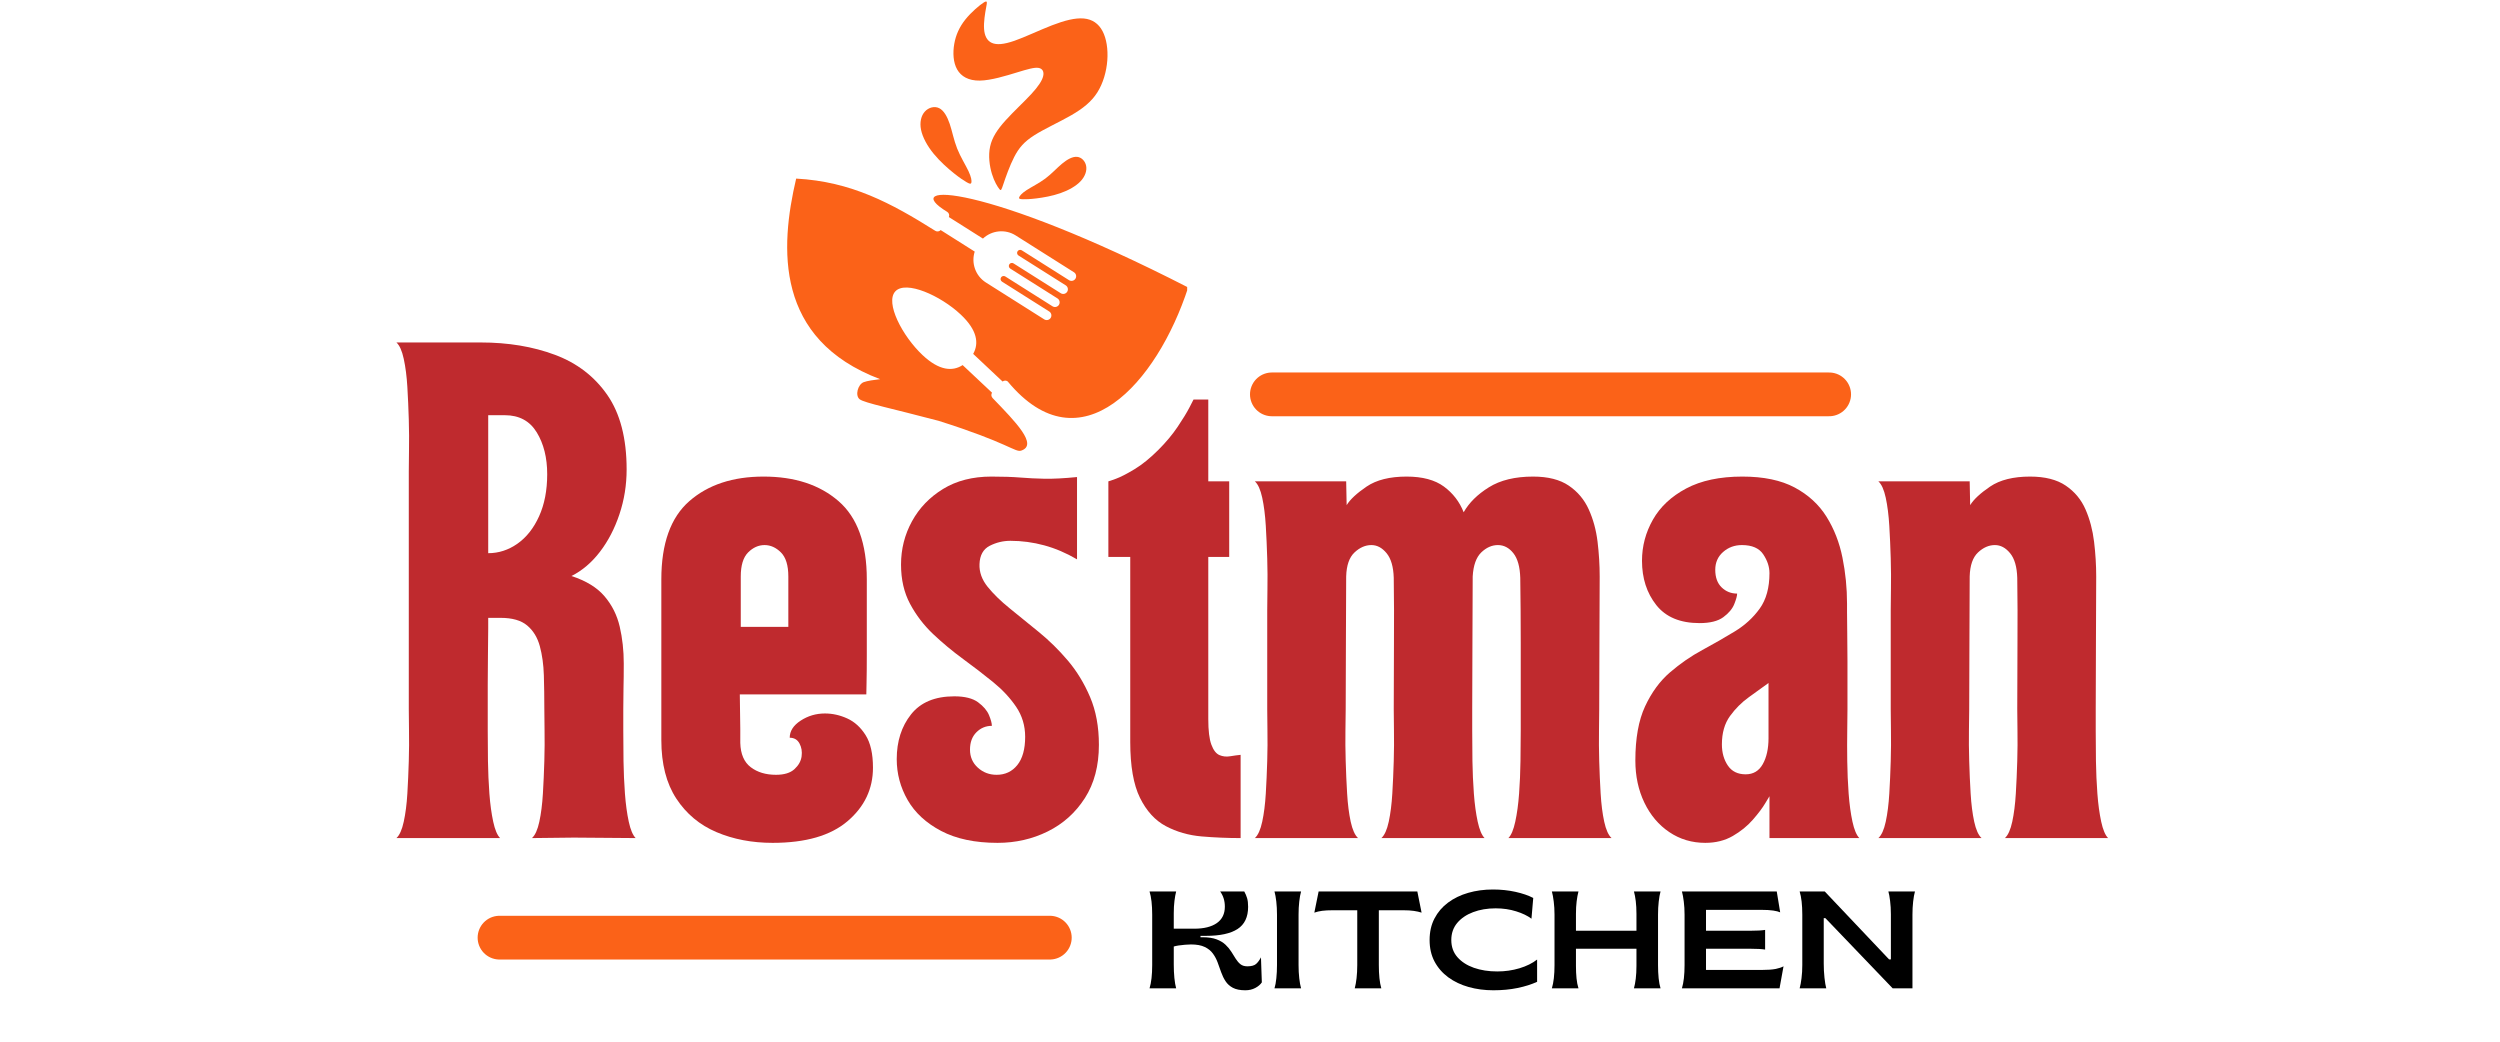 <svg xmlns="http://www.w3.org/2000/svg" xmlns:xlink="http://www.w3.org/1999/xlink" width="1200" zoomAndPan="magnify" viewBox="0 0 900 375" height="500" preserveAspectRatio="xMidYMid meet" version="1.0"><defs><g/><clipPath id="888da223d3"><path d="M 283 64 L 427.379 64 L 427.379 163 L 283 163 Z M 283 64 " clip-rule="nonzero"/></clipPath></defs><g fill="#bf2a2e" fill-opacity="1"><g transform="translate(137.57, 301.709)"><g><path d="M 42.469 0 L 5.141 0 C 6.273 -1.031 7.156 -3 7.781 -5.906 C 8.414 -8.82 8.848 -12.191 9.078 -16.016 C 9.305 -19.836 9.477 -23.742 9.594 -27.734 C 9.707 -31.734 9.734 -35.391 9.672 -38.703 C 9.617 -42.016 9.594 -44.582 9.594 -46.406 L 9.594 -132.016 C 9.594 -133.848 9.617 -136.414 9.672 -139.719 C 9.734 -143.031 9.707 -146.68 9.594 -150.672 C 9.477 -154.672 9.305 -158.582 9.078 -162.406 C 8.848 -166.238 8.414 -169.609 7.781 -172.516 C 7.156 -175.43 6.273 -177.398 5.141 -178.422 L 35.453 -178.422 C 45.379 -178.422 54.305 -176.938 62.234 -173.969 C 70.172 -171 76.453 -166.176 81.078 -159.5 C 85.703 -152.82 88.016 -143.891 88.016 -132.703 C 88.016 -127.109 87.156 -121.742 85.438 -116.609 C 83.727 -111.473 81.391 -106.961 78.422 -103.078 C 75.453 -99.203 72.031 -96.289 68.156 -94.344 C 73.406 -92.633 77.367 -90.207 80.047 -87.062 C 82.734 -83.926 84.562 -80.273 85.531 -76.109 C 86.5 -71.941 86.984 -67.52 86.984 -62.844 C 86.984 -59.301 86.953 -56.391 86.891 -54.109 C 86.836 -51.828 86.812 -49.258 86.812 -46.406 C 86.812 -44.582 86.812 -42.016 86.812 -38.703 C 86.812 -35.391 86.836 -31.734 86.891 -27.734 C 86.953 -23.742 87.125 -19.836 87.406 -16.016 C 87.695 -12.191 88.156 -8.82 88.781 -5.906 C 89.414 -3 90.242 -1.031 91.266 0 L 69 -0.172 L 53.938 0 C 55.082 -1.031 55.969 -3 56.594 -5.906 C 57.219 -8.82 57.645 -12.191 57.875 -16.016 C 58.102 -19.836 58.273 -23.742 58.391 -27.734 C 58.504 -31.734 58.531 -35.391 58.469 -38.703 C 58.414 -42.016 58.391 -44.582 58.391 -46.406 C 58.391 -50.625 58.332 -54.676 58.219 -58.562 C 58.102 -62.445 57.617 -65.957 56.766 -69.094 C 55.91 -72.227 54.395 -74.707 52.219 -76.531 C 50.051 -78.363 46.859 -79.281 42.641 -79.281 L 38.188 -79.281 C 38.188 -79.281 38.188 -78.023 38.188 -75.516 C 38.188 -73.004 38.156 -69.891 38.094 -66.172 C 38.039 -62.461 38.016 -58.812 38.016 -55.219 C 38.016 -51.625 38.016 -48.688 38.016 -46.406 C 38.016 -44.582 38.016 -42.016 38.016 -38.703 C 38.016 -35.391 38.039 -31.734 38.094 -27.734 C 38.156 -23.742 38.328 -19.836 38.609 -16.016 C 38.898 -12.191 39.359 -8.82 39.984 -5.906 C 40.609 -3 41.438 -1.031 42.469 0 Z M 44.172 -152.234 L 38.188 -152.234 L 38.188 -102.562 C 41.957 -102.562 45.469 -103.703 48.719 -105.984 C 51.969 -108.273 54.562 -111.562 56.5 -115.844 C 58.445 -120.125 59.422 -125.176 59.422 -131 C 59.422 -136.938 58.164 -141.957 55.656 -146.062 C 53.145 -150.176 49.316 -152.234 44.172 -152.234 Z M 44.172 -152.234 "/></g></g></g><g fill="#bf2a2e" fill-opacity="1"><g transform="translate(232.081, 301.709)"><g><path d="M 6 -93.156 C 6 -106.051 9.363 -115.438 16.094 -121.312 C 22.832 -127.195 31.738 -130.141 42.812 -130.141 C 54 -130.141 62.988 -127.195 69.781 -121.312 C 76.57 -115.438 79.969 -106.051 79.969 -93.156 L 79.969 -80.141 C 79.969 -75.234 79.969 -70.609 79.969 -66.266 C 79.969 -61.93 79.938 -58.422 79.875 -55.734 C 79.82 -53.055 79.797 -51.719 79.797 -51.719 L 34.25 -51.719 C 34.25 -50.227 34.273 -48.344 34.328 -46.062 C 34.391 -43.781 34.422 -41.523 34.422 -39.297 C 34.422 -37.066 34.422 -35.383 34.422 -34.25 C 34.535 -30.25 35.789 -27.336 38.188 -25.516 C 40.582 -23.691 43.609 -22.781 47.266 -22.781 C 50.234 -22.781 52.457 -23.461 53.938 -24.828 C 55.426 -26.203 56.281 -27.742 56.5 -29.453 C 56.727 -31.16 56.473 -32.695 55.734 -34.062 C 54.992 -35.438 53.82 -36.125 52.219 -36.125 C 52.219 -38.52 53.531 -40.57 56.156 -42.281 C 58.789 -44 61.703 -44.859 64.891 -44.859 C 67.629 -44.859 70.312 -44.258 72.938 -43.062 C 75.57 -41.863 77.77 -39.863 79.531 -37.062 C 81.301 -34.27 82.188 -30.363 82.188 -25.344 C 82.188 -17.695 79.133 -11.273 73.031 -6.078 C 66.926 -0.879 57.938 1.719 46.062 1.719 C 38.645 1.719 31.91 0.43 25.859 -2.141 C 19.805 -4.711 14.984 -8.738 11.391 -14.219 C 7.797 -19.695 6 -26.719 6 -35.281 Z M 34.594 -94.172 L 34.594 -76.031 L 51.719 -76.031 L 51.719 -94.172 C 51.719 -98.172 50.832 -101.055 49.062 -102.828 C 47.289 -104.598 45.32 -105.484 43.156 -105.484 C 40.977 -105.484 39.004 -104.598 37.234 -102.828 C 35.473 -101.055 34.594 -98.172 34.594 -94.172 Z M 34.594 -94.172 "/></g></g></g><g fill="#bf2a2e" fill-opacity="1"><g transform="translate(319.401, 301.709)"><g><path d="M 39.719 1.719 C 31.613 1.719 24.848 0.289 19.422 -2.562 C 14.004 -5.414 9.984 -9.125 7.359 -13.688 C 4.734 -18.258 3.422 -23.172 3.422 -28.422 C 3.422 -34.816 5.133 -40.18 8.562 -44.516 C 11.988 -48.859 17.18 -51.031 24.141 -51.031 C 27.91 -51.031 30.766 -50.316 32.703 -48.891 C 34.641 -47.461 35.953 -45.922 36.641 -44.266 C 37.328 -42.609 37.672 -41.32 37.672 -40.406 C 35.504 -40.406 33.648 -39.633 32.109 -38.094 C 30.566 -36.551 29.797 -34.469 29.797 -31.844 C 29.797 -29.219 30.738 -27.051 32.625 -25.344 C 34.508 -23.633 36.766 -22.781 39.391 -22.781 C 42.461 -22.781 44.941 -23.945 46.828 -26.281 C 48.711 -28.625 49.656 -32.02 49.656 -36.469 C 49.656 -40.469 48.57 -44.066 46.406 -47.266 C 44.238 -50.461 41.469 -53.43 38.094 -56.172 C 34.727 -58.91 31.133 -61.676 27.312 -64.469 C 23.488 -67.27 19.891 -70.266 16.516 -73.453 C 13.148 -76.648 10.383 -80.273 8.219 -84.328 C 6.051 -88.379 4.969 -93.086 4.969 -98.453 C 4.969 -104.047 6.281 -109.238 8.906 -114.031 C 11.531 -118.832 15.266 -122.719 20.109 -125.688 C 24.961 -128.656 30.758 -130.141 37.5 -130.141 C 41.613 -130.141 45.066 -130.023 47.859 -129.797 C 50.66 -129.566 53.598 -129.422 56.672 -129.359 C 59.754 -129.305 63.641 -129.508 68.328 -129.969 L 68.328 -100.344 C 64.441 -102.625 60.5 -104.305 56.5 -105.391 C 52.508 -106.473 48.457 -107.016 44.344 -107.016 C 41.719 -107.016 39.234 -106.414 36.891 -105.219 C 34.555 -104.02 33.332 -101.82 33.219 -98.625 C 33.102 -95.77 34.07 -93.055 36.125 -90.484 C 38.188 -87.922 40.844 -85.328 44.094 -82.703 C 47.344 -80.078 50.82 -77.25 54.531 -74.219 C 58.25 -71.195 61.734 -67.773 64.984 -63.953 C 68.234 -60.129 70.914 -55.734 73.031 -50.766 C 75.145 -45.805 76.203 -40.07 76.203 -33.562 C 76.203 -26.031 74.516 -19.633 71.141 -14.375 C 67.773 -9.125 63.32 -5.129 57.781 -2.391 C 52.25 0.348 46.227 1.719 39.719 1.719 Z M 39.719 1.719 "/></g></g></g><g fill="#bf2a2e" fill-opacity="1"><g transform="translate(395.592, 301.709)"><g><path d="M 11.297 -101.203 L 3.422 -101.203 L 3.422 -128.422 C 3.535 -128.422 4.445 -128.734 6.156 -129.359 C 7.875 -129.992 10.102 -131.141 12.844 -132.797 C 15.582 -134.453 18.438 -136.766 21.406 -139.734 C 24.145 -142.473 26.457 -145.238 28.344 -148.031 C 30.227 -150.832 31.656 -153.172 32.625 -155.047 C 33.594 -156.93 34.078 -157.875 34.078 -157.875 L 39.391 -157.875 L 39.391 -128.422 L 46.922 -128.422 L 46.922 -101.203 L 39.391 -101.203 L 39.391 -42.812 C 39.391 -38.695 39.758 -35.641 40.5 -33.641 C 41.238 -31.648 42.207 -30.395 43.406 -29.875 C 44.602 -29.363 45.883 -29.223 47.25 -29.453 C 48.625 -29.68 49.883 -29.852 51.031 -29.969 L 51.031 0 C 46.344 0 41.66 -0.195 36.984 -0.594 C 32.305 -1 28.023 -2.227 24.141 -4.281 C 20.266 -6.332 17.156 -9.727 14.812 -14.469 C 12.469 -19.207 11.297 -25.914 11.297 -34.594 Z M 11.297 -101.203 "/></g></g></g><g fill="#bf2a2e" fill-opacity="1"><g transform="translate(448.326, 301.709)"><g><path d="M 40.578 0 L 3.422 0 C 4.566 -1.031 5.453 -3 6.078 -5.906 C 6.703 -8.82 7.129 -12.191 7.359 -16.016 C 7.586 -19.836 7.758 -23.742 7.875 -27.734 C 7.988 -31.734 8.016 -35.391 7.953 -38.703 C 7.898 -42.016 7.875 -44.582 7.875 -46.406 L 7.875 -82.016 C 7.875 -83.848 7.898 -86.414 7.953 -89.719 C 8.016 -93.031 7.988 -96.68 7.875 -100.672 C 7.758 -104.672 7.586 -108.582 7.359 -112.406 C 7.129 -116.238 6.703 -119.609 6.078 -122.516 C 5.453 -125.43 4.566 -127.398 3.422 -128.422 L 36.297 -128.422 L 36.469 -119.859 C 37.727 -121.922 40.125 -124.148 43.656 -126.547 C 47.195 -128.941 51.992 -130.141 58.047 -130.141 C 63.754 -130.141 68.234 -128.941 71.484 -126.547 C 74.742 -124.148 77.113 -121.066 78.594 -117.297 C 80.531 -120.723 83.555 -123.719 87.672 -126.281 C 91.785 -128.852 97.094 -130.141 103.594 -130.141 C 108.957 -130.141 113.238 -129.051 116.438 -126.875 C 119.633 -124.707 122.031 -121.852 123.625 -118.312 C 125.227 -114.781 126.285 -110.898 126.797 -106.672 C 127.305 -102.453 127.562 -98.285 127.562 -94.172 C 127.562 -86.18 127.531 -78.219 127.469 -70.281 C 127.414 -62.352 127.391 -54.395 127.391 -46.406 C 127.391 -44.582 127.363 -42.016 127.312 -38.703 C 127.258 -35.391 127.285 -31.734 127.391 -27.734 C 127.504 -23.742 127.676 -19.836 127.906 -16.016 C 128.133 -12.191 128.562 -8.82 129.188 -5.906 C 129.82 -3 130.707 -1.031 131.844 0 L 94.688 0 C 95.719 -1.031 96.547 -3 97.172 -5.906 C 97.805 -8.82 98.266 -12.191 98.547 -16.016 C 98.828 -19.836 98.992 -23.742 99.047 -27.734 C 99.109 -31.734 99.141 -35.391 99.141 -38.703 C 99.141 -42.016 99.141 -44.582 99.141 -46.406 C 99.141 -54.395 99.141 -62.328 99.141 -70.203 C 99.141 -78.078 99.082 -85.898 98.969 -93.672 C 98.852 -97.66 98.023 -100.625 96.484 -102.562 C 94.941 -104.508 93.086 -105.484 90.922 -105.484 C 88.754 -105.484 86.754 -104.598 84.922 -102.828 C 83.098 -101.055 82.07 -98.172 81.844 -94.172 C 81.844 -86.18 81.812 -78.219 81.75 -70.281 C 81.695 -62.352 81.672 -54.395 81.672 -46.406 C 81.672 -44.582 81.672 -42.016 81.672 -38.703 C 81.672 -35.391 81.695 -31.734 81.75 -27.734 C 81.812 -23.742 81.984 -19.836 82.266 -16.016 C 82.555 -12.191 83.016 -8.82 83.641 -5.906 C 84.273 -3 85.102 -1.031 86.125 0 L 48.969 0 C 50.113 -1.031 51 -3 51.625 -5.906 C 52.25 -8.82 52.676 -12.191 52.906 -16.016 C 53.133 -19.836 53.305 -23.742 53.422 -27.734 C 53.535 -31.734 53.562 -35.391 53.5 -38.703 C 53.445 -42.016 53.422 -44.582 53.422 -46.406 C 53.422 -54.395 53.445 -62.328 53.5 -70.203 C 53.562 -78.078 53.535 -85.898 53.422 -93.672 C 53.305 -97.66 52.445 -100.625 50.844 -102.562 C 49.25 -104.508 47.426 -105.484 45.375 -105.484 C 43.207 -105.484 41.18 -104.598 39.297 -102.828 C 37.41 -101.055 36.41 -98.172 36.297 -94.172 C 36.297 -86.18 36.266 -78.219 36.203 -70.281 C 36.148 -62.352 36.125 -54.395 36.125 -46.406 C 36.125 -44.582 36.094 -42.016 36.031 -38.703 C 35.977 -35.391 36.008 -31.734 36.125 -27.734 C 36.238 -23.742 36.41 -19.836 36.641 -16.016 C 36.867 -12.191 37.297 -8.82 37.922 -5.906 C 38.555 -3 39.441 -1.031 40.578 0 Z M 40.578 0 "/></g></g></g><g fill="#bf2a2e" fill-opacity="1"><g transform="translate(583.587, 301.709)"><g><path d="M 30.312 1.719 C 25.508 1.719 21.195 0.43 17.375 -2.141 C 13.551 -4.711 10.555 -8.25 8.391 -12.75 C 6.223 -17.258 5.141 -22.312 5.141 -27.906 C 5.141 -35.895 6.305 -42.398 8.641 -47.422 C 10.984 -52.453 13.977 -56.535 17.625 -59.672 C 21.281 -62.816 25.164 -65.5 29.281 -67.719 C 33.395 -69.945 37.273 -72.172 40.922 -74.391 C 44.578 -76.617 47.57 -79.359 49.906 -82.609 C 52.25 -85.867 53.422 -90.125 53.422 -95.375 C 53.422 -97.656 52.676 -99.91 51.188 -102.141 C 49.707 -104.367 47.145 -105.484 43.5 -105.484 C 40.875 -105.484 38.617 -104.656 36.734 -103 C 34.848 -101.344 33.906 -99.203 33.906 -96.578 C 33.906 -93.836 34.676 -91.723 36.219 -90.234 C 37.758 -88.754 39.613 -88.016 41.781 -88.016 C 41.781 -87.211 41.438 -85.953 40.75 -84.234 C 40.062 -82.523 38.75 -80.957 36.812 -79.531 C 34.875 -78.102 32.02 -77.391 28.25 -77.391 C 21.289 -77.391 16.098 -79.555 12.672 -83.891 C 9.242 -88.234 7.531 -93.547 7.531 -99.828 C 7.531 -105.078 8.844 -110.016 11.469 -114.641 C 14.094 -119.266 18.086 -123.004 23.453 -125.859 C 28.816 -128.711 35.555 -130.141 43.672 -130.141 C 51.316 -130.141 57.594 -128.828 62.5 -126.203 C 67.406 -123.578 71.227 -120.066 73.969 -115.672 C 76.707 -111.273 78.617 -106.363 79.703 -100.938 C 80.797 -95.52 81.344 -90.016 81.344 -84.422 C 81.344 -84.422 81.344 -83.422 81.344 -81.422 C 81.344 -79.422 81.367 -76.82 81.422 -73.625 C 81.473 -70.438 81.5 -67.098 81.5 -63.609 C 81.5 -60.129 81.5 -56.848 81.5 -53.766 C 81.5 -50.68 81.5 -48.227 81.5 -46.406 C 81.5 -44.582 81.473 -42.016 81.422 -38.703 C 81.367 -35.391 81.367 -31.734 81.422 -27.734 C 81.473 -23.742 81.641 -19.836 81.922 -16.016 C 82.211 -12.191 82.672 -8.82 83.297 -5.906 C 83.93 -3 84.758 -1.031 85.781 0 L 53.422 0 L 53.422 -15.062 C 53.422 -15.062 52.906 -14.207 51.875 -12.5 C 50.852 -10.789 49.367 -8.82 47.422 -6.594 C 45.484 -4.363 43.086 -2.422 40.234 -0.766 C 37.379 0.891 34.07 1.719 30.312 1.719 Z M 53.078 -55.828 C 51.023 -54.336 48.688 -52.648 46.062 -50.766 C 43.438 -48.891 41.148 -46.609 39.203 -43.922 C 37.266 -41.234 36.297 -37.836 36.297 -33.734 C 36.297 -30.766 37.008 -28.223 38.438 -26.109 C 39.863 -24.004 42.004 -22.953 44.859 -22.953 C 47.598 -22.953 49.648 -24.176 51.016 -26.625 C 52.391 -29.082 53.078 -32.191 53.078 -35.953 Z M 53.078 -55.828 "/></g></g></g><g fill="#bf2a2e" fill-opacity="1"><g transform="translate(672.79, 301.709)"><g><path d="M 3.422 0 C 4.566 -1.031 5.453 -3 6.078 -5.906 C 6.703 -8.82 7.129 -12.191 7.359 -16.016 C 7.586 -19.836 7.758 -23.742 7.875 -27.734 C 7.988 -31.734 8.016 -35.391 7.953 -38.703 C 7.898 -42.016 7.875 -44.582 7.875 -46.406 C 7.875 -50.395 7.875 -53.758 7.875 -56.5 C 7.875 -59.238 7.875 -61.805 7.875 -64.203 C 7.875 -66.609 7.875 -69.18 7.875 -71.922 C 7.875 -74.66 7.875 -78.023 7.875 -82.016 C 7.875 -83.848 7.898 -86.414 7.953 -89.719 C 8.016 -93.031 7.988 -96.68 7.875 -100.672 C 7.758 -104.672 7.586 -108.582 7.359 -112.406 C 7.129 -116.238 6.703 -119.609 6.078 -122.516 C 5.453 -125.43 4.566 -127.398 3.422 -128.422 L 36.297 -128.422 L 36.469 -119.859 C 37.727 -121.922 40.125 -124.148 43.656 -126.547 C 47.195 -128.941 51.992 -130.141 58.047 -130.141 C 63.41 -130.141 67.691 -129.051 70.891 -126.875 C 74.086 -124.707 76.457 -121.852 78 -118.312 C 79.539 -114.781 80.566 -110.898 81.078 -106.672 C 81.586 -102.453 81.844 -98.285 81.844 -94.172 C 81.844 -86.18 81.812 -78.219 81.75 -70.281 C 81.695 -62.352 81.672 -54.395 81.672 -46.406 C 81.672 -44.582 81.672 -42.016 81.672 -38.703 C 81.672 -35.391 81.695 -31.734 81.75 -27.734 C 81.812 -23.742 81.984 -19.836 82.266 -16.016 C 82.555 -12.191 83.016 -8.82 83.641 -5.906 C 84.273 -3 85.102 -1.031 86.125 0 L 48.969 0 C 50.113 -1.031 51 -3 51.625 -5.906 C 52.25 -8.82 52.676 -12.191 52.906 -16.016 C 53.133 -19.836 53.305 -23.742 53.422 -27.734 C 53.535 -31.734 53.562 -35.391 53.5 -38.703 C 53.445 -42.016 53.422 -44.582 53.422 -46.406 C 53.422 -54.395 53.445 -62.328 53.5 -70.203 C 53.562 -78.078 53.535 -85.898 53.422 -93.672 C 53.305 -97.66 52.445 -100.625 50.844 -102.562 C 49.25 -104.508 47.426 -105.484 45.375 -105.484 C 43.207 -105.484 41.18 -104.598 39.297 -102.828 C 37.41 -101.055 36.41 -98.172 36.297 -94.172 C 36.297 -86.18 36.266 -78.219 36.203 -70.281 C 36.148 -62.352 36.125 -54.395 36.125 -46.406 C 36.125 -44.582 36.094 -42.016 36.031 -38.703 C 35.977 -35.391 36.008 -31.734 36.125 -27.734 C 36.238 -23.742 36.41 -19.836 36.641 -16.016 C 36.867 -12.191 37.297 -8.82 37.922 -5.906 C 38.555 -3 39.441 -1.031 40.578 0 Z M 3.422 0 "/></g></g></g><g clip-path="url(#888da223d3)"><path fill="#fb6218" d="M 286.617 64.293 C 306.43 65.363 320.812 73.102 336.703 83.094 C 337.336 83.492 338.152 83.363 338.637 82.824 L 350.898 90.574 C 349.582 94.66 351.137 99.305 354.926 101.699 L 375.926 114.973 C 376.707 115.465 377.746 115.23 378.242 114.449 C 378.734 113.668 378.5 112.625 377.719 112.133 C 372.051 108.555 366.387 104.973 360.719 101.391 C 360.207 101.066 360.051 100.383 360.375 99.871 C 360.699 99.355 361.387 99.199 361.898 99.523 L 378.898 110.266 C 379.68 110.762 380.723 110.523 381.215 109.746 C 381.707 108.965 381.473 107.922 380.691 107.43 L 363.691 96.688 C 363.18 96.363 363.023 95.68 363.348 95.164 C 363.676 94.652 364.355 94.496 364.871 94.824 L 381.871 105.562 C 382.652 106.055 383.691 105.82 384.184 105.043 C 384.68 104.262 384.445 103.219 383.664 102.723 L 366.664 91.984 C 366.152 91.66 365.996 90.973 366.32 90.461 C 366.645 89.949 367.332 89.793 367.844 90.117 L 384.844 100.859 C 385.625 101.352 386.664 101.117 387.16 100.336 C 387.652 99.555 387.414 98.512 386.637 98.023 L 365.637 84.75 C 361.848 82.355 356.984 82.945 353.855 85.891 L 341.594 78.141 C 341.871 77.473 341.648 76.668 341.008 76.281 C 323.051 65.418 354.273 65.84 427.742 103.492 C 416.504 137.977 389.004 168.828 362.871 137.441 C 362.395 136.871 361.5 136.906 360.922 137.344 L 350.344 127.398 C 352.461 123.641 351.875 118.883 345.859 113.23 C 338.586 106.395 326.121 100.84 322.332 104.875 C 318.539 108.91 324.855 121.004 332.133 127.844 C 338.145 133.492 342.93 133.781 346.551 131.434 L 357.133 141.375 C 356.73 141.98 356.836 142.781 357.355 143.316 C 365.652 151.926 373.785 160.164 367.629 162.223 C 365.457 162.945 363.016 159.426 337.867 151.488 C 321.258 147.09 311.266 145.082 309.496 143.746 C 307.727 142.406 308.828 138.391 310.93 137.578 C 312.148 137.105 314.812 136.73 316.84 136.5 C 278.879 122.156 280.758 89.238 286.617 64.293 Z M 286.617 64.293 " fill-opacity="1" fill-rule="evenodd"/></g><path fill="#fb6218" d="M 359.75 68.027 C 359.121 67.246 357.941 65.391 357.094 62.598 C 356.242 59.805 355.719 56.07 356.438 52.758 C 357.156 49.441 359.113 46.547 361.992 43.352 C 364.863 40.164 368.652 36.68 371.23 33.898 C 373.805 31.117 375.16 29.035 375.539 27.422 C 375.918 25.812 375.312 24.668 373.836 24.438 C 372.359 24.207 370.004 24.887 366.113 26.074 C 362.223 27.262 356.789 28.953 352.73 29.016 C 348.672 29.074 345.988 27.508 344.562 24.984 C 343.141 22.461 342.977 18.988 343.531 15.805 C 344.086 12.625 345.363 9.742 347.523 7.031 C 349.68 4.324 352.723 1.793 354.145 0.906 C 355.566 0.02 355.367 0.781 354.996 2.766 C 354.625 4.75 354.09 7.961 354.266 10.438 C 354.441 12.918 355.332 14.664 357.062 15.441 C 358.797 16.215 361.367 16.016 365.219 14.676 C 369.066 13.336 374.199 10.855 378.707 9.117 C 383.219 7.375 387.105 6.375 390.176 6.656 C 393.246 6.941 395.492 8.508 396.914 11.203 C 398.336 13.895 398.926 17.719 398.629 21.738 C 398.328 25.754 397.137 29.973 395.02 33.301 C 392.902 36.629 389.852 39.07 385.621 41.508 C 381.391 43.945 375.977 46.383 372.332 48.707 C 368.684 51.027 366.805 53.238 365.133 56.473 C 363.457 59.711 361.992 63.977 361.223 66.254 C 360.453 68.527 360.375 68.812 359.75 68.031 Z M 359.75 68.027 " fill-opacity="1" fill-rule="evenodd"/><path fill="#fb6218" d="M 366.887 71.082 C 367.027 70.559 367.805 69.605 369.551 68.465 C 371.297 67.324 374.016 65.996 376.301 64.293 C 378.586 62.586 380.441 60.504 382.332 58.934 C 384.223 57.367 386.148 56.305 387.762 56.465 C 389.375 56.625 390.68 58.004 391.008 59.711 C 391.336 61.418 390.688 63.449 389.031 65.223 C 387.371 66.996 384.699 68.512 381.73 69.543 C 378.766 70.578 375.5 71.129 373.121 71.426 C 370.742 71.719 369.25 71.754 368.254 71.727 C 367.254 71.695 366.75 71.605 366.887 71.082 Z M 366.887 71.082 " fill-opacity="1" fill-rule="evenodd"/><path fill="#fb6218" d="M 349.688 65.77 C 349.867 65.176 349.68 63.777 348.656 61.609 C 347.637 59.445 345.781 56.516 344.574 53.473 C 343.367 50.43 342.805 47.281 341.902 44.605 C 341 41.938 339.758 39.742 338.086 38.93 C 336.41 38.113 334.309 38.68 332.961 40.148 C 331.613 41.617 331.02 43.992 331.574 46.723 C 332.129 49.453 333.828 52.543 336.109 55.336 C 338.387 58.133 341.242 60.637 343.387 62.355 C 345.535 64.074 346.973 65.004 347.965 65.578 C 348.957 66.148 349.504 66.363 349.684 65.77 Z M 349.688 65.77 " fill-opacity="1" fill-rule="evenodd"/><path stroke-linecap="round" transform="matrix(0.75, 0, 0, 0.75, 450, 134.098)" fill="none" stroke-linejoin="miter" d="M 10.5 10.499 L 277.995 10.499 " stroke="#fb6218" stroke-width="21" stroke-opacity="1" stroke-miterlimit="4"/><path stroke-linecap="round" transform="matrix(0.75, 0, 0, 0.75, 171.949, 329.681)" fill="none" stroke-linejoin="miter" d="M 10.501 10.499 L 274.646 10.499 " stroke="#fb6218" stroke-width="21" stroke-opacity="1" stroke-miterlimit="4"/><g fill="#000000" fill-opacity="1"><g transform="translate(409.806, 355.798)"><g><path d="M 38.516 0.703 C 36.66 0.703 35.164 0.406 34.031 -0.188 C 32.906 -0.789 32.023 -1.582 31.391 -2.562 C 30.754 -3.539 30.227 -4.617 29.812 -5.797 C 29.406 -6.984 28.984 -8.156 28.547 -9.312 C 28.117 -10.477 27.547 -11.551 26.828 -12.531 C 26.117 -13.508 25.141 -14.297 23.891 -14.891 C 22.648 -15.492 21 -15.797 18.938 -15.797 C 18.332 -15.797 17.613 -15.758 16.781 -15.688 C 15.957 -15.625 15.18 -15.535 14.453 -15.422 C 13.723 -15.305 13.156 -15.18 12.75 -15.047 L 12.75 -8.578 C 12.75 -6.879 12.82 -5.266 12.969 -3.734 C 13.125 -2.203 13.336 -0.957 13.609 0 L 4.031 0 C 4.664 -2.062 4.984 -4.852 4.984 -8.375 L 4.984 -26.516 C 4.984 -30.035 4.664 -32.82 4.031 -34.875 L 13.609 -34.875 C 13.367 -33.945 13.164 -32.816 13 -31.484 C 12.832 -30.16 12.75 -28.664 12.75 -27 L 12.75 -21.469 L 20.125 -21.469 C 23.613 -21.469 26.32 -22.141 28.25 -23.484 C 30.176 -24.836 31.141 -26.812 31.141 -29.406 C 31.141 -31.488 30.578 -33.312 29.453 -34.875 L 38.125 -34.875 C 38.582 -34.051 38.926 -33.238 39.156 -32.438 C 39.395 -31.645 39.516 -30.613 39.516 -29.344 C 39.516 -25.656 38.242 -22.988 35.703 -21.344 C 33.16 -19.707 29.379 -18.891 24.359 -18.891 L 22.375 -18.891 L 22.375 -18.391 L 23.125 -18.391 C 25.145 -18.391 26.816 -18.141 28.141 -17.641 C 29.473 -17.141 30.555 -16.488 31.391 -15.688 C 32.223 -14.895 32.922 -14.051 33.484 -13.156 C 34.047 -12.258 34.578 -11.41 35.078 -10.609 C 35.578 -9.816 36.141 -9.172 36.766 -8.672 C 37.398 -8.172 38.219 -7.922 39.219 -7.922 C 40.676 -7.922 41.727 -8.203 42.375 -8.766 C 43.02 -9.328 43.609 -10.125 44.141 -11.156 L 44.453 -2.141 C 43.922 -1.348 43.129 -0.676 42.078 -0.125 C 41.035 0.426 39.848 0.703 38.516 0.703 Z M 38.516 0.703 "/></g></g></g><g fill="#000000" fill-opacity="1"><g transform="translate(454.78, 355.798)"><g><path d="M 4.031 0 C 4.332 -0.957 4.555 -2.164 4.703 -3.625 C 4.859 -5.094 4.938 -6.676 4.938 -8.375 L 4.938 -26.516 C 4.938 -28.203 4.852 -29.773 4.688 -31.234 C 4.52 -32.703 4.301 -33.914 4.031 -34.875 L 13.609 -34.875 C 13.336 -33.914 13.117 -32.703 12.953 -31.234 C 12.785 -29.773 12.703 -28.203 12.703 -26.516 L 12.703 -8.375 C 12.703 -6.676 12.785 -5.094 12.953 -3.625 C 13.117 -2.164 13.336 -0.957 13.609 0 Z M 4.031 0 "/></g></g></g><g fill="#000000" fill-opacity="1"><g transform="translate(472.113, 355.798)"><g><path d="M 15.594 0 C 15.863 -1 16.082 -2.219 16.25 -3.656 C 16.414 -5.102 16.5 -6.676 16.5 -8.375 L 16.5 -28.109 L 7.828 -28.109 C 6.191 -28.109 4.867 -28.039 3.859 -27.906 C 2.848 -27.77 1.91 -27.551 1.047 -27.25 L 2.594 -34.875 L 38.125 -34.875 L 39.656 -27.25 C 38.832 -27.52 37.906 -27.727 36.875 -27.875 C 35.844 -28.031 34.516 -28.109 32.891 -28.109 L 24.266 -28.109 L 24.266 -8.375 C 24.266 -6.676 24.336 -5.102 24.484 -3.656 C 24.641 -2.219 24.863 -1 25.156 0 Z M 15.594 0 "/></g></g></g><g fill="#000000" fill-opacity="1"><g transform="translate(512.406, 355.798)"><g><path d="M 25.219 0.703 C 22.062 0.703 19.094 0.312 16.312 -0.469 C 13.539 -1.25 11.098 -2.41 8.984 -3.953 C 6.879 -5.504 5.227 -7.398 4.031 -9.641 C 2.844 -11.879 2.25 -14.461 2.25 -17.391 C 2.25 -20.316 2.836 -22.906 4.016 -25.156 C 5.191 -27.414 6.816 -29.316 8.891 -30.859 C 10.973 -32.41 13.391 -33.582 16.141 -34.375 C 18.898 -35.176 21.875 -35.578 25.062 -35.578 C 27.914 -35.578 30.613 -35.297 33.156 -34.734 C 35.695 -34.172 37.832 -33.438 39.562 -32.531 L 38.922 -25.062 C 37.523 -26.125 35.688 -27.008 33.406 -27.719 C 31.133 -28.438 28.672 -28.797 26.016 -28.797 C 23.023 -28.797 20.32 -28.336 17.906 -27.422 C 15.5 -26.516 13.586 -25.211 12.172 -23.516 C 10.766 -21.828 10.062 -19.785 10.062 -17.391 C 10.062 -14.961 10.789 -12.91 12.25 -11.234 C 13.719 -9.555 15.695 -8.273 18.188 -7.391 C 20.676 -6.516 23.484 -6.078 26.609 -6.078 C 29.398 -6.078 32.066 -6.457 34.609 -7.219 C 37.148 -7.988 39.266 -9.035 40.953 -10.359 L 40.953 -2.344 C 38.93 -1.414 36.594 -0.676 33.938 -0.125 C 31.281 0.426 28.375 0.703 25.219 0.703 Z M 25.219 0.703 "/></g></g></g><g fill="#000000" fill-opacity="1"><g transform="translate(554.641, 355.798)"><g><path d="M 4.031 0 C 4.664 -2.062 4.984 -4.852 4.984 -8.375 L 4.984 -26.516 C 4.984 -28.203 4.891 -29.773 4.703 -31.234 C 4.523 -32.703 4.301 -33.914 4.031 -34.875 L 13.609 -34.875 C 13.336 -33.844 13.117 -32.656 12.953 -31.312 C 12.785 -29.969 12.703 -28.469 12.703 -26.812 L 12.703 -20.734 L 34.484 -20.734 L 34.484 -26.812 C 34.484 -28.5 34.398 -30.023 34.234 -31.391 C 34.066 -32.754 33.848 -33.914 33.578 -34.875 L 43.156 -34.875 C 42.883 -33.914 42.664 -32.703 42.5 -31.234 C 42.332 -29.773 42.25 -28.203 42.25 -26.516 L 42.25 -8.375 C 42.25 -6.676 42.32 -5.094 42.469 -3.625 C 42.625 -2.164 42.852 -0.957 43.156 0 L 33.578 0 C 33.848 -0.957 34.066 -2.117 34.234 -3.484 C 34.398 -4.848 34.484 -6.379 34.484 -8.078 L 34.484 -14.25 L 12.703 -14.25 L 12.703 -8.078 C 12.703 -6.441 12.77 -4.953 12.906 -3.609 C 13.039 -2.266 13.273 -1.062 13.609 0 Z M 4.031 0 "/></g></g></g><g fill="#000000" fill-opacity="1"><g transform="translate(601.459, 355.798)"><g><path d="M 4.031 0 C 4.664 -2.062 4.984 -4.852 4.984 -8.375 L 4.984 -26.516 C 4.984 -28.203 4.891 -29.773 4.703 -31.234 C 4.523 -32.703 4.301 -33.914 4.031 -34.875 L 38.172 -34.875 L 39.406 -27.359 C 38.844 -27.617 38.004 -27.832 36.891 -28 C 35.785 -28.164 34.367 -28.25 32.641 -28.25 L 12.703 -28.25 L 12.703 -20.734 L 28.75 -20.734 C 31.039 -20.734 32.785 -20.832 33.984 -21.031 L 33.984 -13.953 C 32.785 -14.148 31.039 -14.25 28.75 -14.25 L 12.703 -14.25 L 12.703 -6.625 L 32.984 -6.625 C 34.941 -6.625 36.52 -6.738 37.719 -6.969 C 38.914 -7.207 39.879 -7.523 40.609 -7.922 L 39.172 0 Z M 4.031 0 "/></g></g></g><g fill="#000000" fill-opacity="1"><g transform="translate(643.843, 355.798)"><g><path d="M 4.031 0 C 4.301 -0.957 4.523 -2.164 4.703 -3.625 C 4.891 -5.094 4.984 -6.676 4.984 -8.375 L 4.984 -26.516 C 4.984 -30.035 4.664 -32.82 4.031 -34.875 L 13.062 -34.875 L 36.219 -10.422 L 36.875 -10.422 L 36.875 -26.656 C 36.875 -28.383 36.781 -29.988 36.594 -31.469 C 36.414 -32.945 36.207 -34.082 35.969 -34.875 L 45.547 -34.875 C 45.273 -33.914 45.055 -32.703 44.891 -31.234 C 44.723 -29.773 44.641 -28.203 44.641 -26.516 L 44.641 0 L 37.516 0 L 13.297 -25.266 L 12.703 -25.266 L 12.703 -8.922 C 12.703 -7.191 12.789 -5.488 12.969 -3.812 C 13.156 -2.133 13.367 -0.863 13.609 0 Z M 4.031 0 "/></g></g></g></svg>